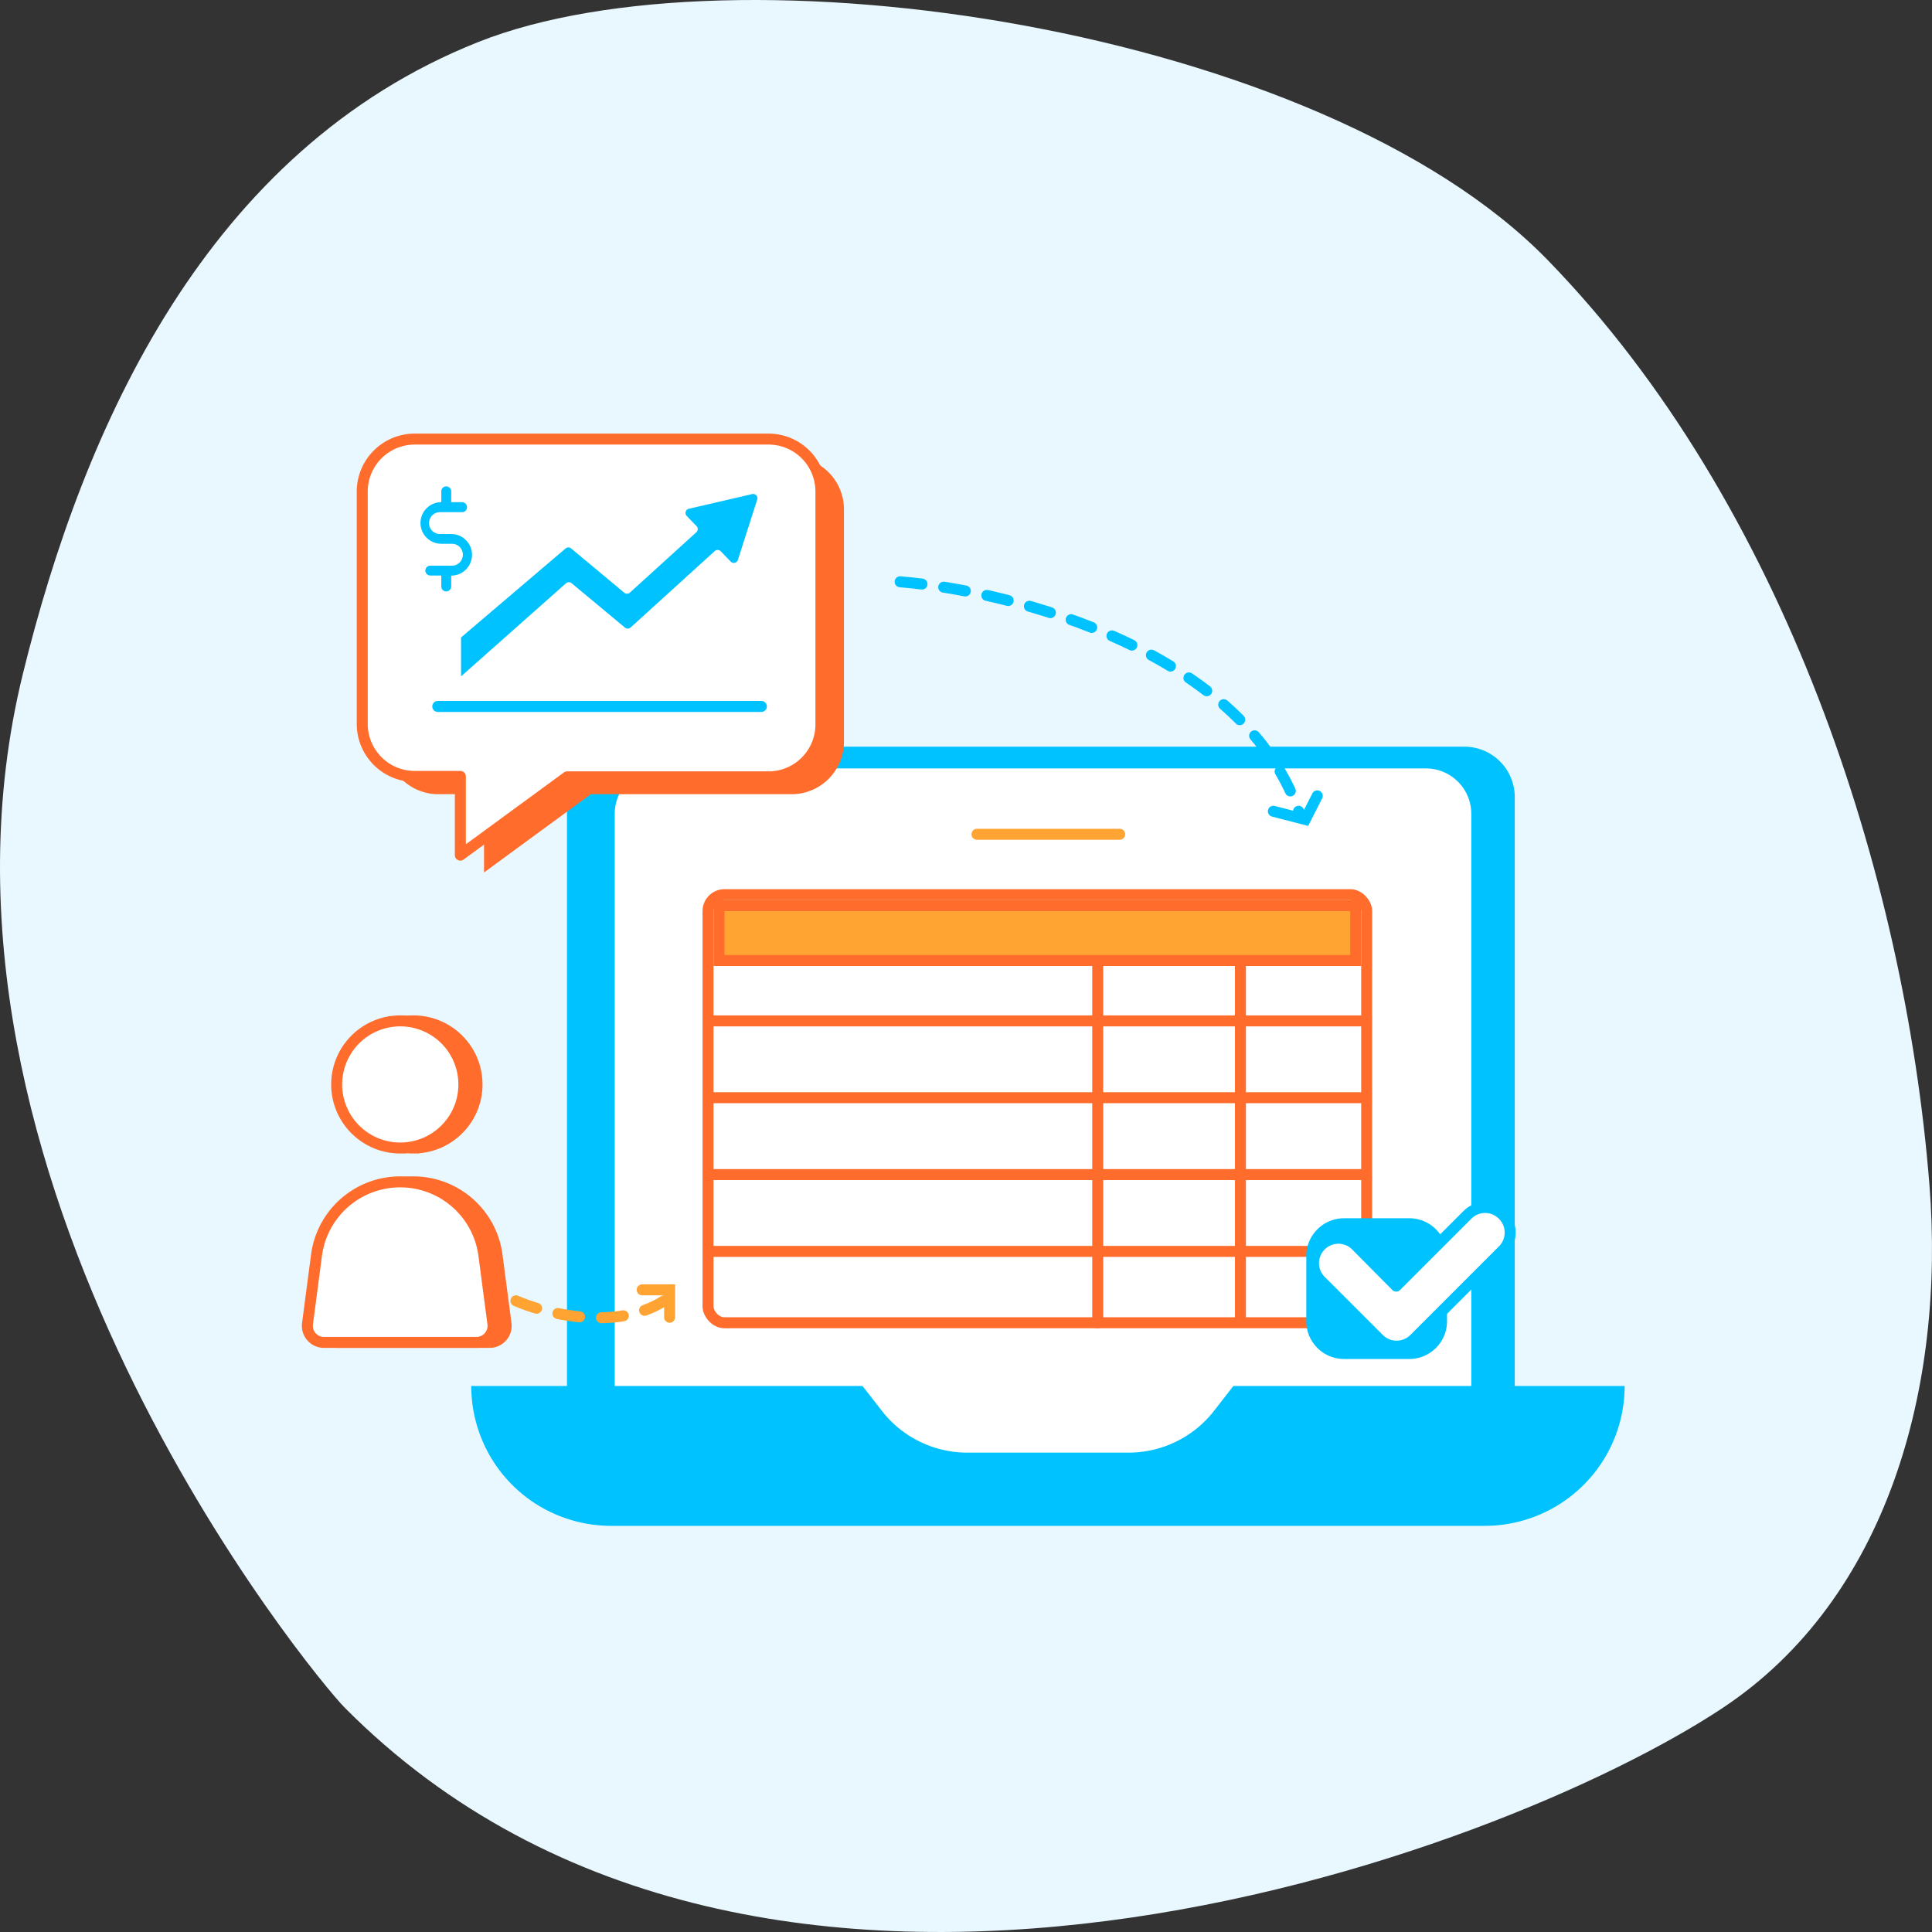 <svg width="176" height="176" fill="none" xmlns="http://www.w3.org/2000/svg"><rect width="100%" height="100%" fill="#333333" stroke="none"/><g clip-path="url(#a)"><path d="M141 23.7c21.541 22.144 32.517 55.935 34.765 84.209 1.458 18.327-3.766 37.663-18.805 47.661-20.331 13.515-87.528 38.278-125.552 0-2.776-2.795-40.59-48.433-29.314-94.225 5.53-22.46 16.725-47.688 41.482-57.52C66.823-5.41 120.29 2.408 141 23.699Z" fill="#E9F7FF"/><path d="M56.24 137.33h77.16a4.595 4.595 0 0 0 3.246-1.344 4.595 4.595 0 0 0 1.344-3.246V72.61a4.593 4.593 0 0 0-4.59-4.59H56.24a4.59 4.59 0 0 0-4.59 4.59v60.13a4.592 4.592 0 0 0 4.59 4.59Z" fill="#00C2FF"/><path d="M60.14 132.63h69.75a4.136 4.136 0 0 0 2.927-1.213 4.136 4.136 0 0 0 1.213-2.927V74.14a4.138 4.138 0 0 0-4.14-4.14H60.14A4.14 4.14 0 0 0 56 74.14v54.35a4.138 4.138 0 0 0 4.14 4.14Z" fill="#fff"/><path d="M89 76h13" stroke="#FFA332" stroke-linecap="round"/><path d="M44.62 122.289H30.708a1.51 1.51 0 0 1-1.497-1.707l.824-6.269a7.682 7.682 0 0 1 7.626-6.648 7.686 7.686 0 0 1 7.613 6.648l.825 6.269a1.516 1.516 0 0 1-.356 1.187 1.519 1.519 0 0 1-1.125.52Zm-6.958-17.708c3.2 0 5.794-2.593 5.794-5.79A5.792 5.792 0 0 0 37.662 93a5.792 5.792 0 0 0-5.795 5.79 5.793 5.793 0 0 0 5.795 5.791Z" fill="#FF6C2C" stroke="#FF6C2C" stroke-miterlimit="10"/><path d="M43.42 122.289H29.51a1.51 1.51 0 0 1-1.497-1.707l.825-6.269a7.682 7.682 0 0 1 7.625-6.648 7.686 7.686 0 0 1 7.613 6.648l.825 6.269a1.514 1.514 0 0 1-.862 1.568 1.5 1.5 0 0 1-.618.139Zm-6.957-17.708c3.2 0 5.795-2.593 5.795-5.79A5.792 5.792 0 0 0 36.463 93a5.792 5.792 0 0 0-5.794 5.79 5.793 5.793 0 0 0 5.794 5.791Z" fill="#fff" stroke="#FF6C2C" stroke-miterlimit="10"/><path d="M135.26 139H55.67a12.74 12.74 0 0 1-12.74-12.74H148A12.744 12.744 0 0 1 135.26 139Z" fill="#00C2FF"/><path d="M102.82 132.33H88.1a9.847 9.847 0 0 1-7.76-3.8l-2-2.57h34.25l-2 2.57a9.861 9.861 0 0 1-7.77 3.8Z" fill="#fff"/><path d="M39.879 41.627H72.11a4.772 4.772 0 0 1 4.771 4.772v21.179a4.772 4.772 0 0 1-4.772 4.772H53.826l-4.82 3.53-4.913 3.6v-7.13H39.88a4.772 4.772 0 0 1-4.717-4.772V46.399a4.764 4.764 0 0 1 4.717-4.772Z" fill="#FF6C2C"/><path d="M37.78 40h32.23a4.772 4.772 0 0 1 4.772 4.772v21.226a4.772 4.772 0 0 1-4.772 4.772H51.67l-4.811 3.522-4.922 3.608v-7.17H37.78A4.78 4.78 0 0 1 33 65.958V44.772A4.78 4.78 0 0 1 37.78 40Z" fill="#fff" stroke="#FF6C2C" stroke-linecap="round" stroke-linejoin="round"/><path d="m68.98 45.508-1.761 5.5a.39.39 0 0 1-.652.152l-.912-.941a.39.39 0 0 0-.542-.018l-7.667 6.963a.39.39 0 0 1-.511.011l-4.865-4.047a.393.393 0 0 0-.508.007L42 61.615V58.07l9.52-8.103a.39.39 0 0 1 .508-.007l2.066 1.72 2.776 2.315a.392.392 0 0 0 .51-.01l6.055-5.498a.389.389 0 0 0 .029-.549l-.01-.01-.897-.929a.391.391 0 0 1 .193-.65l5.776-1.34a.39.39 0 0 1 .466.295.397.397 0 0 1-.012.204Zm-27.844 3.14h-.967a1.004 1.004 0 0 1-1.002-.593 1.002 1.002 0 0 1 .594-1.348.992.992 0 0 1 .409-.049h1.918a.454.454 0 0 0 .421-.63.458.458 0 0 0-.421-.281h-.983v-.99a.456.456 0 0 0-.456-.449.448.448 0 0 0-.448.448v.99a1.896 1.896 0 0 0-1.895 1.895 1.897 1.897 0 0 0 1.895 1.895h.967a.995.995 0 0 1 .998.998 1 1 0 0 1-.998.999h-1.973a.448.448 0 0 0-.448.448.458.458 0 0 0 .448.448H40.2v.998a.447.447 0 0 0 .767.317.453.453 0 0 0 .137-.317v-.99a1.895 1.895 0 1 0 0-3.79h.032-.001Z" fill="#00C2FF"/><path d="M39.879 64.355h29.48" stroke="#00C2FF" stroke-linecap="round"/><rect x="64.5" y="81.5" width="60" height="39" rx="1.5" stroke="#FF6C2C"/><path d="M65 93h59m-24-5v32.5m13-33V120m-48-20h59m-59 7h59m-59 7h59" stroke="#FF6C2C" stroke-linecap="round"/><path fill="#FFA332" stroke="#FF6C2C" d="M65.5 82.5h58v5h-58z"/><path d="M128.38 110.98h-5.94a3.44 3.44 0 0 0-3.44 3.44v5.94c0 1.9 1.54 3.44 3.44 3.44h5.94c1.9 0 3.44-1.54 3.44-3.44v-5.94c0-1.9-1.54-3.44-3.44-3.44Z" fill="#00C2FF"/><path d="M136.89 110.66a2.269 2.269 0 0 0-3.2 0l-6.5 6.5-3.57-3.6a2.263 2.263 0 0 0-1.631-.756 2.268 2.268 0 0 0-2.33 2.338 2.28 2.28 0 0 0 .761 1.628l5.2 5.2a2.28 2.28 0 0 0 3.21 0l8.1-8.1a2.281 2.281 0 0 0-.04-3.21Z" fill="#fff" stroke="#00C2FF" stroke-linecap="round" stroke-linejoin="round"/><path d="m116 73.904 2.905.751L120 72.5" stroke="#00C2FF" stroke-linecap="round"/><path d="M82 53c10.167.833 31.7 6.3 36.5 21.5" stroke="#00C2FF" stroke-linecap="round" stroke-dasharray="2 2"/><path d="M47 118.5c2.667 1.167 9.1 2.8 13.5 0" stroke="#FFA332" stroke-linecap="round" stroke-dasharray="2 2"/><path d="M58.5 117.5H61v2.5" stroke="#FFA332" stroke-linecap="round"/></g><defs><clipPath id="a"><path fill="#fff" d="M0 0h176v176H0z"/></clipPath></defs></svg>